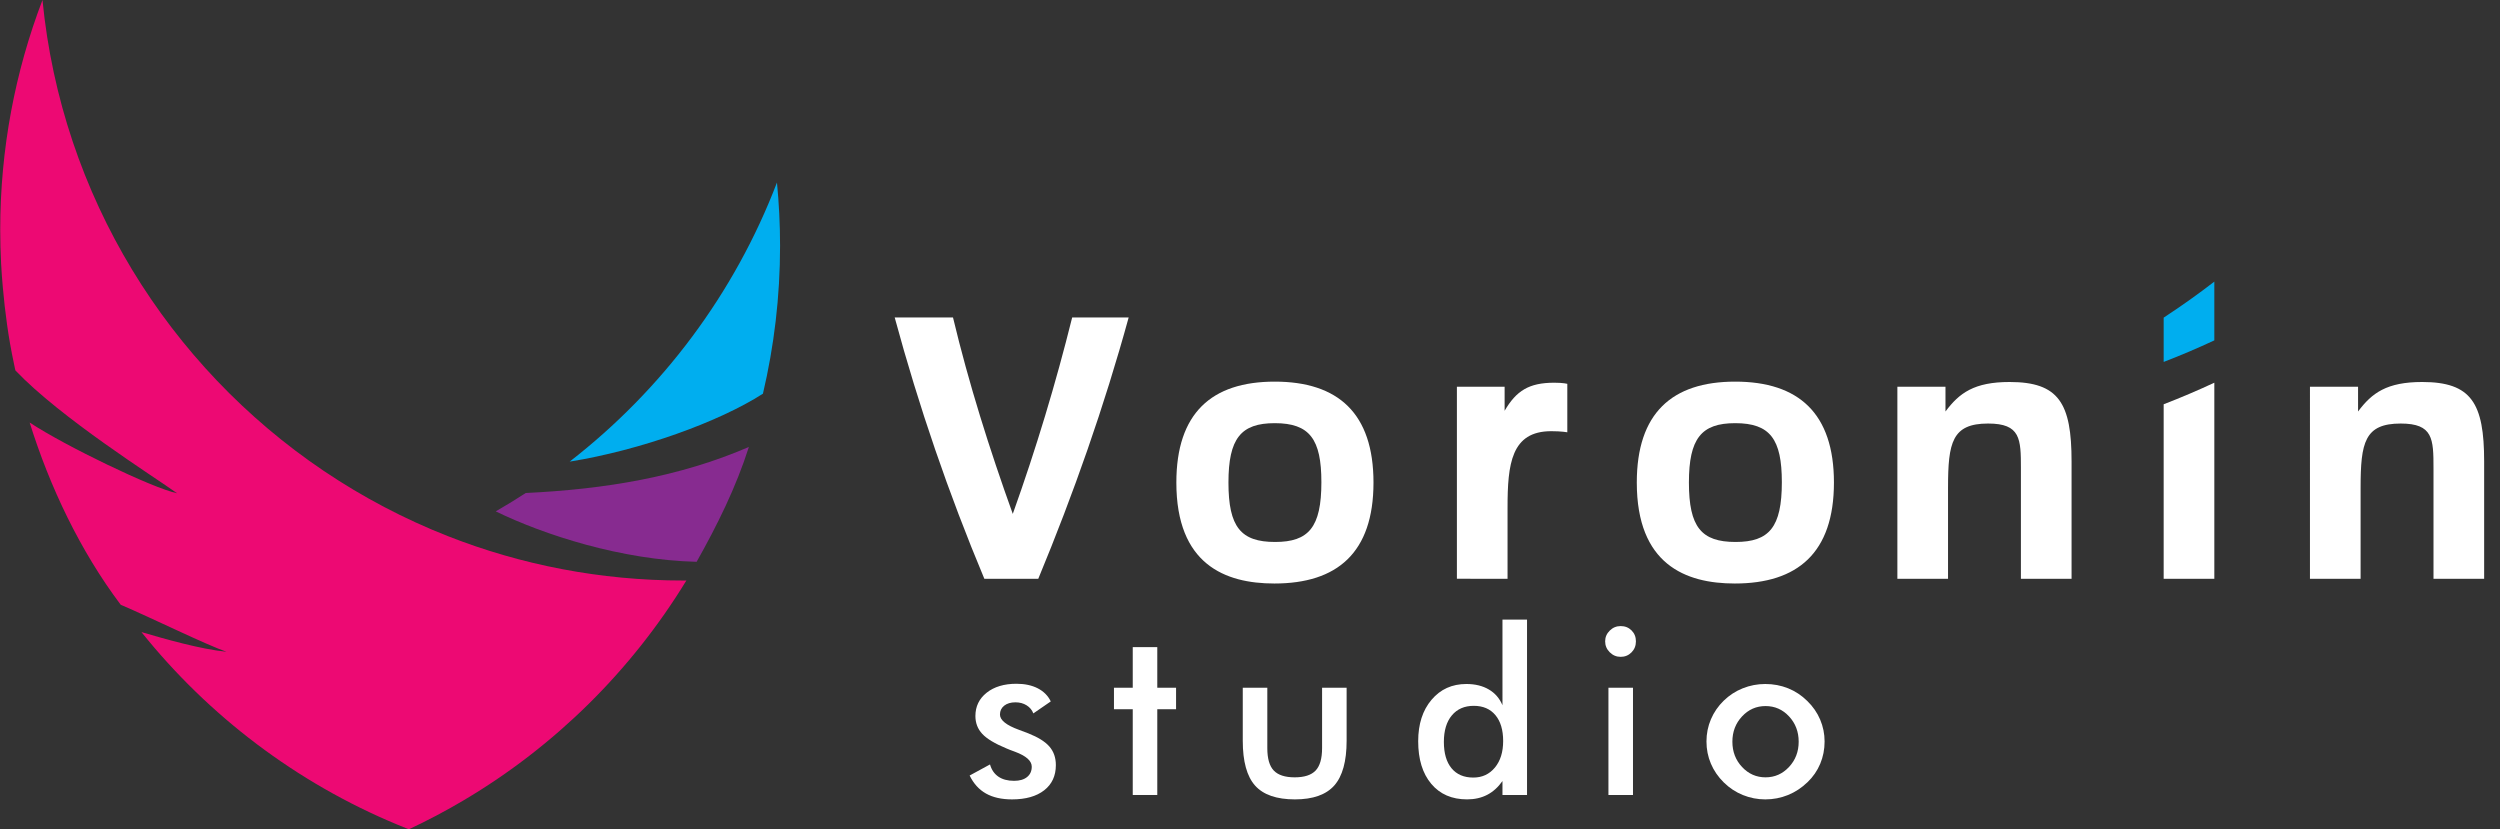 <?xml version="1.0" encoding="utf-8"?>
<!-- Generator: Adobe Illustrator 16.0.3, SVG Export Plug-In . SVG Version: 6.00 Build 0)  -->
<!DOCTYPE svg PUBLIC "-//W3C//DTD SVG 1.1//EN" "http://www.w3.org/Graphics/SVG/1.1/DTD/svg11.dtd">
<svg version="1.1" id="Layer_1" xmlns="http://www.w3.org/2000/svg" xmlns:xlink="http://www.w3.org/1999/xlink" x="0px" y="0px"
	 width="436.333px" height="144.739px" viewBox="0 0 436.333 144.739" enable-background="new 0 0 436.333 144.739"
	 xml:space="preserve">
<rect x="0" y="0" width="436.333" height="144.739" fill="#333333" stroke="none"/>
<g>
	<g>
		<path fill="#872B90" d="M86.988,88.979c-0.182,0.105-0.333,0.194-0.465,0.271c8.464,4.122,21.975,8.491,35.062,8.804
			c3.583-6.365,6.871-12.976,9.119-20.046c-12.09,5.227-25.102,7.381-38.947,8.039C90.193,87.063,88.604,88.041,86.988,88.979z"/>
		<path fill="#00AEEF" d="M99.426,80.569c12.343-1.992,26.034-6.914,33.731-11.856c1.947-8.285,2.99-16.92,2.99-25.799
			c0-3.732-0.187-7.42-0.541-11.058C128.194,51.251,115.556,68.05,99.426,80.569z"/>
		<path fill="#ED0973" d="M119.253,101.321c-14.492,0-28.342-2.743-41.063-7.739c-7.624-2.994-14.841-6.798-21.547-11.305
			c-0.058-0.039-0.117-0.076-0.175-0.115C29.425,63.912,10.755,34.203,7.415,0c-4.76,12.455-7.375,25.971-7.375,40.1
			c0,1.97,0.052,3.928,0.152,5.873c0.071,1.377,0.174,2.743,0.294,4.107c0.39,4.431,0.989,8.908,1.928,13.283
			c0.277,1.293,0.146,0.803,0.277,1.293c7.901,8.304,24.136,18.515,28.219,21.433c-4.166-0.833-19.607-8.29-25.736-12.343
			c3.521,11.237,8.796,22.364,15.895,31.805c5.092,2.159,14.967,7.017,18.467,8.204c-4.5-0.438-10.779-2.239-14.85-3.435
			c11.738,14.645,27.063,26.289,44.646,33.596c0.672,0.279,1.346,0.557,2.025,0.823c3.295-1.543,6.502-3.24,9.613-5.084
			c15.871-9.404,29.23-22.597,38.826-38.34C119.616,101.315,119.435,101.321,119.253,101.321z"/>
	</g>
	<g>
		<path fill="#FFFFFF" d="M171.801,101.015c-6.233-14.882-11.448-30.083-15.646-45.602h10.176
			c2.736,11.448,6.36,22.959,10.433,34.28c4.069-11.384,7.504-22.769,10.364-34.28h9.86c-4.261,15.519-9.604,30.72-15.774,45.602
			H171.801z"/>
		<path fill="#FFFFFF" d="M222.422,101.842c-8.65,0-17.109-3.37-17.109-17.618c0-12.085,6.106-17.616,17.173-17.616
			s17.234,5.531,17.234,17.616C239.72,96.498,233.361,101.842,222.422,101.842z M222.485,73.857c-5.915,0-8.079,2.671-8.079,10.366
			c0,7.761,2.164,10.368,8.141,10.368c5.854,0,8.079-2.545,8.079-10.432C230.626,76.656,228.59,73.857,222.485,73.857z"/>
		<path fill="#FFFFFF" d="M254.277,101.015V67.497h8.329v4.197c2.038-3.498,4.263-4.898,8.65-4.898c1.593,0,2.291,0.193,2.291,0.193
			v8.458c0,0-1.017-0.191-2.799-0.191c-6.996,0-7.632,5.724-7.632,13.356v12.402H254.277z"/>
		<path fill="#FFFFFF" d="M302.785,101.842c-8.65,0-17.11-3.37-17.11-17.618c0-12.085,6.107-17.616,17.175-17.616
			c11.066,0,17.233,5.531,17.233,17.616C320.083,96.498,313.725,101.842,302.785,101.842z M302.85,73.857
			c-5.916,0-8.078,2.671-8.078,10.366c0,7.761,2.162,10.368,8.141,10.368c5.853,0,8.079-2.545,8.079-10.432
			C310.991,76.656,308.955,73.857,302.85,73.857z"/>
		<path fill="#FFFFFF" d="M352.717,81.744c0-5.151-0.065-7.823-5.725-7.823c-6.296,0-6.996,3.307-6.996,11.193v15.9h-8.841V67.497
			h8.396v4.324c2.417-3.244,5.024-5.15,11.193-5.15c8.586,0,10.813,3.688,10.813,13.865v20.479h-8.841V81.744z"/>
		<path fill="#FFFFFF" d="M424.726,81.744c0-5.151-0.064-7.823-5.726-7.823c-6.296,0-6.996,3.307-6.996,11.193v15.9h-8.84V67.497
			h8.395v4.324c2.418-3.244,5.025-5.15,11.196-5.15c8.584,0,10.811,3.688,10.811,13.865v20.479h-8.84V81.744z"/>
		<path fill="#FFFFFF" d="M377.632,70.557v30.458h8.842V66.794C383.58,68.147,380.631,69.4,377.632,70.557z"/>
		<path fill="#00AEEF" d="M377.632,55.437c0,2.96,0,6.918,0,7.734c2.999-1.156,5.948-2.409,8.842-3.764c0-1.15,0-7.217,0-10.254
			C383.625,51.356,380.672,53.448,377.632,55.437z"/>
	</g>
	<g>
		<path fill="#FFFFFF" d="M169.235,135.354l3.555-1.935c0.263,0.935,0.75,1.646,1.461,2.132c0.71,0.486,1.625,0.73,2.744,0.73
			c0.96,0,1.714-0.22,2.262-0.661c0.544-0.441,0.818-1.044,0.818-1.808c0-1.014-0.975-1.881-2.922-2.606
			c-0.659-0.235-1.165-0.435-1.521-0.593c-2.003-0.828-3.399-1.671-4.195-2.527c-0.798-0.854-1.197-1.895-1.197-3.119
			c0-1.672,0.658-3.026,1.966-4.067c1.311-1.038,3.046-1.56,5.204-1.56c1.447,0,2.688,0.268,3.722,0.799
			c1.032,0.533,1.787,1.294,2.262,2.282l-3.042,2.093c-0.224-0.594-0.614-1.064-1.175-1.412c-0.56-0.349-1.205-0.523-1.945-0.523
			c-0.815,0-1.469,0.192-1.965,0.582c-0.491,0.389-0.741,0.905-0.741,1.551c0,0.975,1.107,1.863,3.318,2.666
			c0.698,0.249,1.24,0.454,1.62,0.611c1.724,0.685,2.958,1.457,3.701,2.32c0.744,0.863,1.117,1.938,1.117,3.228
			c0,1.87-0.68,3.334-2.035,4.394c-1.356,1.059-3.226,1.589-5.608,1.589c-1.829,0-3.348-0.342-4.559-1.026
			C170.867,137.81,169.919,136.763,169.235,135.354z"/>
		<path fill="#FFFFFF" d="M197.702,138.751v-14.967h-3.278v-3.752h3.278v-7.088h4.283v7.088h3.277v3.752h-3.277v14.967H197.702z"/>
		<path fill="#FFFFFF" d="M221.188,120.032v10.543c0,1.817,0.375,3.12,1.126,3.91c0.752,0.79,1.969,1.186,3.653,1.186
			c1.687,0,2.902-0.396,3.653-1.186c0.749-0.79,1.127-2.093,1.127-3.91v-10.543h4.282v9.261c0,3.579-0.719,6.179-2.15,7.799
			c-1.435,1.619-3.728,2.428-6.871,2.428c-3.198,0-5.518-0.802-6.953-2.407c-1.434-1.605-2.152-4.212-2.152-7.819v-9.261H221.188z"
			/>
		<path fill="#FFFFFF" d="M262.231,108.146h4.287v30.605h-4.287v-2.429c-0.765,1.078-1.654,1.882-2.676,2.408
			c-1.018,0.526-2.188,0.789-3.504,0.789c-2.647,0-4.73-0.903-6.25-2.713c-1.521-1.812-2.28-4.288-2.28-7.435
			c0-2.989,0.775-5.402,2.33-7.236c1.55-1.837,3.58-2.755,6.082-2.755c1.525,0,2.834,0.319,3.918,0.958
			c1.088,0.637,1.88,1.557,2.38,2.753V108.146z M262.351,129.332c0-1.935-0.453-3.441-1.354-4.521
			c-0.902-1.08-2.161-1.619-3.781-1.619c-1.619,0-2.891,0.556-3.821,1.668c-0.928,1.112-1.391,2.656-1.391,4.631
			c0,1.987,0.447,3.521,1.344,4.602c0.894,1.078,2.157,1.617,3.792,1.617c1.551,0,2.809-0.583,3.771-1.747
			C261.87,132.797,262.351,131.254,262.351,129.332z"/>
		<path fill="#FFFFFF" d="M280.152,111.936c0-0.724,0.267-1.349,0.801-1.874c0.531-0.527,1.167-0.79,1.904-0.79
			c0.763,0,1.399,0.253,1.905,0.759c0.506,0.507,0.761,1.143,0.761,1.905c0,0.765-0.257,1.405-0.77,1.926
			c-0.515,0.52-1.147,0.779-1.896,0.779c-0.737,0-1.373-0.266-1.904-0.8C280.419,113.31,280.152,112.673,280.152,111.936z
			 M280.725,138.751v-18.719h4.286v18.719H280.725z"/>
		<path fill="#FFFFFF" d="M297.836,129.411c0-1.369,0.26-2.662,0.78-3.88c0.52-1.218,1.266-2.3,2.24-3.248
			c0.963-0.935,2.066-1.652,3.316-2.153c1.252-0.499,2.561-0.749,3.931-0.749c1.407,0,2.736,0.25,3.978,0.749
			c1.244,0.501,2.36,1.237,3.346,2.213c0.989,0.96,1.74,2.047,2.253,3.257c0.512,1.212,0.771,2.481,0.771,3.812
			c0,1.382-0.255,2.68-0.762,3.89c-0.508,1.212-1.247,2.285-2.221,3.219c-1.026,0.987-2.165,1.734-3.415,2.241
			c-1.251,0.506-2.567,0.759-3.949,0.759c-1.355,0-2.66-0.253-3.91-0.759c-1.25-0.507-2.362-1.241-3.337-2.202
			c-0.988-0.973-1.737-2.066-2.25-3.276C298.091,132.07,297.836,130.78,297.836,129.411z M313.929,129.451
			c0-1.738-0.56-3.209-1.679-4.413c-1.119-1.205-2.488-1.807-4.107-1.807c-1.606,0-2.971,0.602-4.098,1.807
			c-1.125,1.204-1.687,2.675-1.687,4.413s0.562,3.208,1.687,4.412c1.127,1.204,2.491,1.808,4.098,1.808s2.973-0.604,4.098-1.808
			C313.366,132.659,313.929,131.189,313.929,129.451z"/>
	</g>
</g>
</svg>
